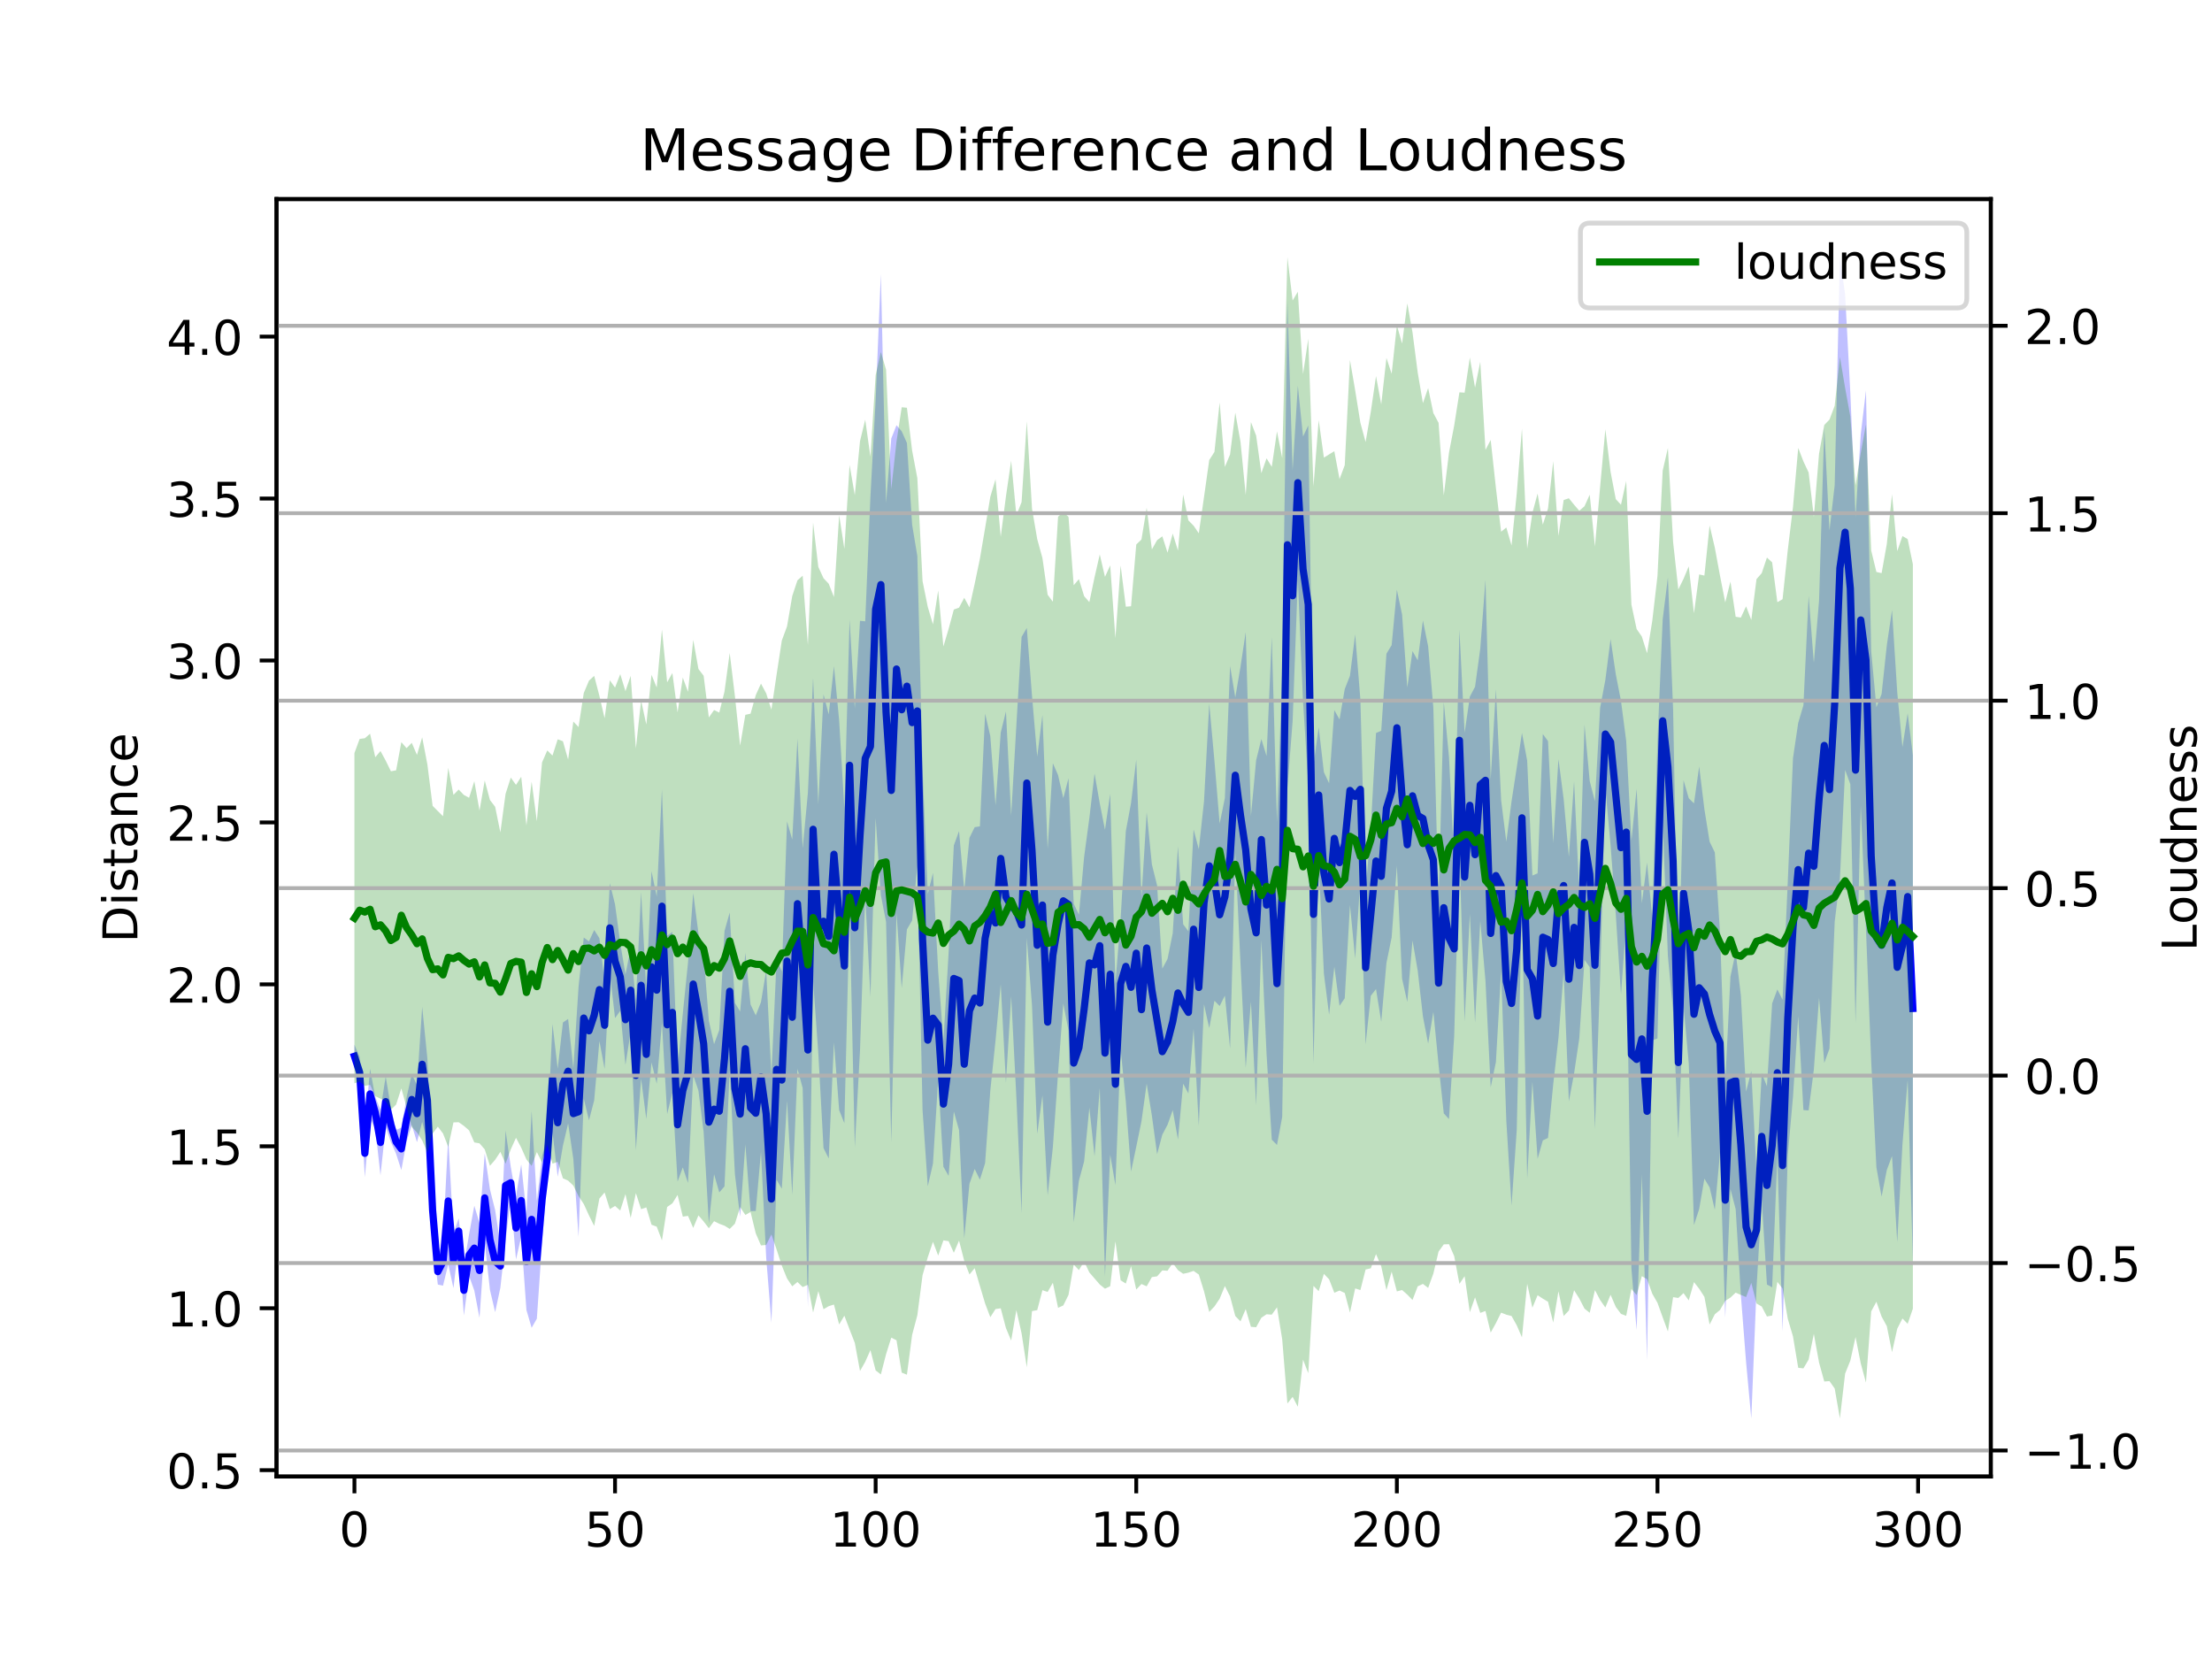 <?xml version="1.0" encoding="utf-8" standalone="no"?>
<!DOCTYPE svg PUBLIC "-//W3C//DTD SVG 1.1//EN"
  "http://www.w3.org/Graphics/SVG/1.1/DTD/svg11.dtd">
<!-- Created with matplotlib (https://matplotlib.org/) -->
<svg height="345.6pt" version="1.1" viewBox="0 0 460.8 345.6" width="460.8pt" xmlns="http://www.w3.org/2000/svg" xmlns:xlink="http://www.w3.org/1999/xlink">
 <defs>
  <style type="text/css">
*{stroke-linecap:butt;stroke-linejoin:round;}
  </style>
 </defs>
 <g id="figure_1">
  <g id="patch_1">
   <path d="M 0 345.6 
L 460.8 345.6 
L 460.8 0 
L 0 0 
z
" style="fill:#ffffff;"/>
  </g>
  <g id="axes_1">
   <g id="patch_2">
    <path d="M 57.6 307.584 
L 414.72 307.584 
L 414.72 41.472 
L 57.6 41.472 
z
" style="fill:#ffffff;"/>
   </g>
   <g id="PolyCollection_1">
    <path clip-path="url(#p44d0ebdb5b)" d="M 73.833 217.63 
L 73.833 222.452 
L 74.919 226.561 
L 76.004 245.239 
L 77.09 233.157 
L 78.176 235.08 
L 79.262 244.822 
L 80.348 234.738 
L 81.433 237.909 
L 82.519 240.377 
L 83.605 243.751 
L 84.691 237.849 
L 85.777 234.336 
L 86.862 237.933 
L 87.948 233.69 
L 89.034 237.928 
L 90.12 258.245 
L 91.206 267.603 
L 92.291 267.82 
L 93.377 263.377 
L 94.463 268.339 
L 95.549 259.124 
L 96.635 274.03 
L 97.72 265.803 
L 98.806 268.845 
L 99.892 274.538 
L 100.978 258.791 
L 102.064 268.711 
L 103.149 273.339 
L 104.235 268.254 
L 105.321 258.423 
L 106.407 249.66 
L 107.493 262.373 
L 108.578 257.634 
L 109.664 272.89 
L 110.75 276.602 
L 111.836 274.708 
L 112.922 258.932 
L 114.007 245.725 
L 115.093 235.852 
L 116.179 245.122 
L 117.265 238.655 
L 118.351 234.037 
L 119.436 241.413 
L 120.522 257.649 
L 121.608 228.855 
L 122.694 233.379 
L 123.78 229.218 
L 124.865 216.88 
L 125.951 222.681 
L 127.037 202.619 
L 128.123 212.086 
L 129.209 210.582 
L 130.294 221.845 
L 131.38 214.984 
L 132.466 239.593 
L 133.552 224.705 
L 134.638 233.11 
L 135.723 221.326 
L 136.809 225.766 
L 137.895 213.098 
L 138.981 232.055 
L 140.067 227.674 
L 141.152 246.145 
L 142.238 243.191 
L 143.324 246.427 
L 144.41 223.947 
L 145.496 227.206 
L 146.581 235.806 
L 147.667 254.898 
L 148.753 244.608 
L 149.839 248.403 
L 150.925 247.144 
L 152.01 222.923 
L 153.096 244.622 
L 154.182 253.459 
L 155.268 238.438 
L 156.354 252.301 
L 157.439 252.277 
L 158.525 239.95 
L 159.611 261.968 
L 160.697 275.557 
L 161.783 245.802 
L 162.868 247.639 
L 163.954 229.3 
L 165.04 248.92 
L 166.126 222.659 
L 167.212 226.677 
L 168.297 272.278 
L 169.383 204.308 
L 170.469 219.39 
L 171.555 239.171 
L 172.641 241.323 
L 173.726 217.152 
L 174.812 231.255 
L 175.898 233.996 
L 176.984 189.76 
L 178.07 238.966 
L 179.155 218.849 
L 180.241 186.525 
L 181.327 207.641 
L 182.413 170.426 
L 183.499 186.499 
L 184.584 192.043 
L 185.67 237.985 
L 186.756 190.157 
L 187.842 205.857 
L 188.928 193.607 
L 190.013 191.754 
L 191.099 180.366 
L 192.185 231.228 
L 193.271 247.126 
L 194.357 242.387 
L 195.442 224.822 
L 196.528 243.06 
L 197.614 244.952 
L 198.7 231.551 
L 199.786 235.422 
L 200.871 257.958 
L 201.957 246.605 
L 203.043 243.513 
L 204.129 245.751 
L 205.215 242.304 
L 206.3 227.179 
L 207.386 216.771 
L 208.472 205.065 
L 209.558 225.554 
L 210.644 207.525 
L 211.729 228.612 
L 212.815 252.716 
L 213.901 195.427 
L 214.987 209.518 
L 216.073 236.214 
L 217.158 228.167 
L 218.244 249.035 
L 219.33 238.988 
L 220.416 223.542 
L 221.502 209.053 
L 222.587 214.691 
L 223.673 254.637 
L 224.759 245.956 
L 225.845 241.936 
L 226.931 230.752 
L 228.016 240.862 
L 229.102 226.656 
L 230.188 265.909 
L 231.274 240.542 
L 232.36 246.888 
L 233.445 218.455 
L 234.531 229.521 
L 235.617 244.063 
L 236.703 238.888 
L 237.789 233.593 
L 238.875 225.764 
L 239.96 232.422 
L 241.046 240.437 
L 242.132 236.369 
L 243.218 234.316 
L 244.304 231.261 
L 245.389 237.393 
L 246.475 225.751 
L 247.561 227.785 
L 248.647 214.34 
L 249.733 234.506 
L 250.818 209.235 
L 251.904 214.174 
L 252.99 208.47 
L 254.076 209.573 
L 255.162 207.403 
L 256.247 218.427 
L 257.333 177.691 
L 258.419 200.773 
L 259.505 222.445 
L 260.591 208.665 
L 261.676 230.286 
L 262.762 195.829 
L 263.848 219.572 
L 264.934 237.41 
L 266.02 238.521 
L 267.105 232.68 
L 268.191 164.245 
L 269.277 150.215 
L 270.363 120.735 
L 271.449 146.159 
L 272.534 163.222 
L 273.62 221.535 
L 274.706 179.732 
L 275.792 202.813 
L 276.878 211.392 
L 277.963 201.379 
L 279.049 209.536 
L 280.135 207.964 
L 281.221 188.545 
L 282.307 199.675 
L 283.392 183.139 
L 284.478 217.563 
L 285.564 207.438 
L 286.65 206.037 
L 287.736 212.859 
L 288.821 200.609 
L 289.907 195.276 
L 290.993 180.362 
L 292.079 203.888 
L 293.165 208.729 
L 294.25 195.93 
L 295.336 202.215 
L 296.422 211.754 
L 297.508 217.404 
L 298.594 210.788 
L 299.679 221.769 
L 300.765 231.94 
L 301.851 233.128 
L 302.937 215.755 
L 304.023 177.281 
L 305.108 212.765 
L 306.194 190.399 
L 307.28 213.03 
L 308.366 191.862 
L 309.452 204.342 
L 310.537 226.516 
L 311.623 221.251 
L 312.709 202.391 
L 313.795 233.525 
L 314.881 251.152 
L 315.966 235.402 
L 317.052 188.078 
L 318.138 245.544 
L 319.224 225.359 
L 320.31 241.402 
L 321.395 237.566 
L 322.481 237.053 
L 323.567 225.837 
L 324.653 216.271 
L 325.739 202.517 
L 326.824 229.456 
L 327.91 223.627 
L 328.996 216.296 
L 330.082 199.98 
L 331.168 201.457 
L 332.253 235.219 
L 333.339 203.578 
L 334.425 164.196 
L 335.511 176.046 
L 336.597 190.52 
L 337.682 207.153 
L 338.768 192.331 
L 339.854 264.27 
L 340.94 277.072 
L 342.026 244.659 
L 343.111 283.336 
L 344.197 216.714 
L 345.283 216.326 
L 346.369 171.269 
L 347.455 199.173 
L 348.54 210.81 
L 349.626 237.232 
L 350.712 209.622 
L 351.798 221.5 
L 352.884 255.21 
L 353.969 251.868 
L 355.055 245.546 
L 356.141 247.348 
L 357.227 252.026 
L 358.313 240.134 
L 359.398 274.477 
L 360.484 247.715 
L 361.57 251.879 
L 362.656 269.82 
L 363.742 283.766 
L 364.827 295.488 
L 365.913 268.408 
L 366.999 249.922 
L 368.085 267.583 
L 369.171 268.174 
L 370.256 240.807 
L 371.342 277.354 
L 372.428 240.667 
L 373.514 228.482 
L 374.6 211.716 
L 375.685 231.246 
L 376.771 231.325 
L 377.857 222.835 
L 378.943 207.861 
L 380.029 221.436 
L 381.114 218.45 
L 382.2 192.023 
L 383.286 183.11 
L 384.372 160.397 
L 385.458 163.365 
L 386.543 213.149 
L 387.629 167.839 
L 388.715 193.637 
L 389.801 221.021 
L 390.887 243.187 
L 391.972 249.261 
L 393.058 243.723 
L 394.144 240.817 
L 395.23 258.774 
L 396.316 238.39 
L 397.401 224.954 
L 398.487 262.819 
L 398.487 157.343 
L 398.487 157.343 
L 397.401 148.595 
L 396.316 155.631 
L 395.23 144.236 
L 394.144 127.069 
L 393.058 134.413 
L 391.972 144.562 
L 390.887 147.348 
L 389.801 135.661 
L 388.715 81.361 
L 387.629 90.466 
L 386.543 107.711 
L 385.458 81.831 
L 384.372 61.343 
L 383.286 53.568 
L 382.2 101.066 
L 381.114 110.525 
L 380.029 89.146 
L 378.943 125.17 
L 377.857 138.097 
L 376.771 124.128 
L 375.685 146.925 
L 374.6 150.591 
L 373.514 157.916 
L 372.428 183.628 
L 371.342 208.252 
L 370.256 206.125 
L 369.171 209.02 
L 368.085 226.299 
L 366.999 223.563 
L 365.913 244.081 
L 364.827 223.125 
L 363.742 227.412 
L 362.656 207.351 
L 361.57 198.356 
L 360.484 203.422 
L 359.398 225.546 
L 358.313 194.341 
L 357.227 177.565 
L 356.141 175.332 
L 355.055 168.559 
L 353.969 159.671 
L 352.884 167.368 
L 351.798 166.281 
L 350.712 162.53 
L 349.626 205.459 
L 348.54 147.846 
L 347.455 120.295 
L 346.369 129.046 
L 345.283 154.407 
L 344.197 191.219 
L 343.111 179.674 
L 342.026 188.187 
L 340.94 164.307 
L 339.854 175.109 
L 338.768 154.36 
L 337.682 146.023 
L 336.597 140.458 
L 335.511 133.137 
L 334.425 141.63 
L 333.339 147.408 
L 332.253 166.941 
L 331.168 162.723 
L 330.082 150.962 
L 328.996 185.963 
L 327.91 162.746 
L 326.824 178.516 
L 325.739 166.445 
L 324.653 158.142 
L 323.567 175.602 
L 322.481 154.388 
L 321.395 152.911 
L 320.31 181.926 
L 319.224 182.392 
L 318.138 158.424 
L 317.052 152.67 
L 315.966 159.884 
L 314.881 166.929 
L 313.795 175.341 
L 312.709 166.652 
L 311.623 143.559 
L 310.537 162.389 
L 309.452 120.769 
L 308.366 135.129 
L 307.28 143.068 
L 306.194 145.123 
L 305.108 152.655 
L 304.023 131.164 
L 302.937 179.588 
L 301.851 157.675 
L 300.765 146.245 
L 299.679 187.826 
L 298.594 147.458 
L 297.508 134.628 
L 296.422 129.252 
L 295.336 137.56 
L 294.25 135.638 
L 293.165 143.225 
L 292.079 128.015 
L 290.993 122.861 
L 289.907 134.393 
L 288.821 136.177 
L 287.736 152.235 
L 286.65 152.697 
L 285.564 172.452 
L 284.478 185.638 
L 283.392 145.719 
L 282.307 132.15 
L 281.221 140.778 
L 280.135 143.54 
L 279.049 149.87 
L 277.963 147.934 
L 276.878 163.161 
L 275.792 160.863 
L 274.706 151.491 
L 273.62 159.432 
L 272.534 88.634 
L 271.449 90.943 
L 270.363 80.363 
L 269.277 97.978 
L 268.191 62.726 
L 267.105 139.788 
L 266.02 171.286 
L 264.934 132.74 
L 263.848 157.505 
L 262.762 153.957 
L 261.676 158.377 
L 260.591 169.989 
L 259.505 131.673 
L 258.419 138.892 
L 257.333 145.297 
L 256.247 138.738 
L 255.162 166.259 
L 254.076 171.56 
L 252.99 158.491 
L 251.904 146.576 
L 250.818 166.935 
L 249.733 176.907 
L 248.647 172.798 
L 247.561 193.997 
L 246.475 192.546 
L 245.389 176.307 
L 244.304 194.395 
L 243.218 199.765 
L 242.132 201.79 
L 241.046 184.461 
L 239.96 180.073 
L 238.875 169.209 
L 237.789 187.07 
L 236.703 158.242 
L 235.617 167.286 
L 234.531 173.119 
L 233.445 191.366 
L 232.36 204.842 
L 231.274 165.359 
L 230.188 172.848 
L 229.102 167.363 
L 228.016 161.153 
L 226.931 170.431 
L 225.845 178.486 
L 224.759 190.539 
L 223.673 188.268 
L 222.587 162.124 
L 221.502 166.263 
L 220.416 161.462 
L 219.33 158.997 
L 218.244 176.818 
L 217.158 148.913 
L 216.073 157.618 
L 214.987 144.981 
L 213.901 130.808 
L 212.815 132.682 
L 211.729 151.052 
L 210.644 169.913 
L 209.558 148.207 
L 208.472 152.601 
L 207.386 167.773 
L 206.3 153.356 
L 205.215 148.651 
L 204.129 172.142 
L 203.043 172.314 
L 201.957 174.519 
L 200.871 185.435 
L 199.786 173.131 
L 198.7 176.112 
L 197.614 198.436 
L 196.528 216.945 
L 195.442 202.284 
L 194.357 181.825 
L 193.271 186.233 
L 192.185 160.064 
L 191.099 115.843 
L 190.013 109.317 
L 188.928 92.278 
L 187.842 89.854 
L 186.756 88.585 
L 185.67 91.335 
L 184.584 104.792 
L 183.499 57.078 
L 182.413 83.431 
L 181.327 103.397 
L 180.241 129.428 
L 179.155 129.33 
L 178.07 147.555 
L 176.984 129.094 
L 175.898 168.467 
L 174.812 150.076 
L 173.726 138.77 
L 172.641 148.821 
L 171.555 144.653 
L 170.469 167.521 
L 169.383 141.208 
L 168.297 165.192 
L 167.212 176.719 
L 166.126 153.858 
L 165.04 174.896 
L 163.954 171.121 
L 162.868 202.346 
L 161.783 199.74 
L 160.697 224.001 
L 159.611 202.129 
L 158.525 208.764 
L 157.439 211.526 
L 156.354 209.253 
L 155.268 198.507 
L 154.182 210.705 
L 153.096 208.902 
L 152.01 190.085 
L 150.925 193.968 
L 149.839 214.572 
L 148.753 217.506 
L 147.667 212.628 
L 146.581 198.995 
L 145.496 194.369 
L 144.41 186.054 
L 143.324 200.535 
L 142.238 211.176 
L 141.152 222.478 
L 140.067 194.139 
L 138.981 194.913 
L 137.895 164.466 
L 136.809 186.765 
L 135.723 181.493 
L 134.638 206.182 
L 133.552 185.815 
L 132.466 208.444 
L 131.38 197.57 
L 130.294 202.986 
L 129.209 196.451 
L 128.123 188.398 
L 127.037 183.983 
L 125.951 204.488 
L 124.865 195.432 
L 123.78 193.74 
L 122.694 196.098 
L 121.608 195.304 
L 120.522 205.535 
L 119.436 222.553 
L 118.351 212.265 
L 117.265 213.006 
L 116.179 222.646 
L 115.093 213.293 
L 114.007 236.665 
L 112.922 240.9 
L 111.836 250.178 
L 110.75 231.444 
L 109.664 252.758 
L 108.578 242.56 
L 107.493 249.257 
L 106.407 243.127 
L 105.321 235.516 
L 104.235 259.215 
L 103.149 252.097 
L 102.064 247.76 
L 100.978 240.301 
L 99.892 254.782 
L 98.806 251.174 
L 97.72 257.123 
L 96.635 263.559 
L 95.549 253.794 
L 94.463 256.97 
L 93.377 236.996 
L 92.291 257.745 
L 91.206 262.202 
L 90.12 245.956 
L 89.034 220.532 
L 87.948 209.733 
L 86.862 226.038 
L 85.777 223.758 
L 84.691 228.651 
L 83.605 234.923 
L 82.519 235.36 
L 81.433 230.794 
L 80.348 224.24 
L 79.262 231.169 
L 78.176 228.524 
L 77.09 222.633 
L 76.004 235.267 
L 74.919 220.196 
L 73.833 217.63 
z
" style="fill:#0000ff;fill-opacity:0.25;"/>
   </g>
   <g id="matplotlib.axis_1">
    <g id="xtick_1">
     <g id="line2d_1">
      <defs>
       <path d="M 0 0 
L 0 3.5 
" id="mccd8aac10a" style="stroke:#000000;stroke-width:0.8;"/>
      </defs>
      <g>
       <use style="stroke:#000000;stroke-width:0.8;" x="73.833" xlink:href="#mccd8aac10a" y="307.584"/>
      </g>
     </g>
     <g id="text_1">
      <!-- 0 -->
      <defs>
       <path d="M 31.781 66.406 
Q 24.172 66.406 20.328 58.906 
Q 16.5 51.422 16.5 36.375 
Q 16.5 21.391 20.328 13.891 
Q 24.172 6.391 31.781 6.391 
Q 39.453 6.391 43.281 13.891 
Q 47.125 21.391 47.125 36.375 
Q 47.125 51.422 43.281 58.906 
Q 39.453 66.406 31.781 66.406 
z
M 31.781 74.219 
Q 44.047 74.219 50.516 64.516 
Q 56.984 54.828 56.984 36.375 
Q 56.984 17.969 50.516 8.266 
Q 44.047 -1.422 31.781 -1.422 
Q 19.531 -1.422 13.062 8.266 
Q 6.594 17.969 6.594 36.375 
Q 6.594 54.828 13.062 64.516 
Q 19.531 74.219 31.781 74.219 
z
" id="DejaVuSans-48"/>
      </defs>
      <g transform="translate(70.651 322.182)scale(0.1 -0.1)">
       <use xlink:href="#DejaVuSans-48"/>
      </g>
     </g>
    </g>
    <g id="xtick_2">
     <g id="line2d_2">
      <g>
       <use style="stroke:#000000;stroke-width:0.8;" x="128.123" xlink:href="#mccd8aac10a" y="307.584"/>
      </g>
     </g>
     <g id="text_2">
      <!-- 50 -->
      <defs>
       <path d="M 10.797 72.906 
L 49.516 72.906 
L 49.516 64.594 
L 19.828 64.594 
L 19.828 46.734 
Q 21.969 47.469 24.109 47.828 
Q 26.266 48.188 28.422 48.188 
Q 40.625 48.188 47.75 41.5 
Q 54.891 34.812 54.891 23.391 
Q 54.891 11.625 47.562 5.094 
Q 40.234 -1.422 26.906 -1.422 
Q 22.312 -1.422 17.547 -0.641 
Q 12.797 0.141 7.719 1.703 
L 7.719 11.625 
Q 12.109 9.234 16.797 8.062 
Q 21.484 6.891 26.703 6.891 
Q 35.156 6.891 40.078 11.328 
Q 45.016 15.766 45.016 23.391 
Q 45.016 31 40.078 35.438 
Q 35.156 39.891 26.703 39.891 
Q 22.75 39.891 18.812 39.016 
Q 14.891 38.141 10.797 36.281 
z
" id="DejaVuSans-53"/>
      </defs>
      <g transform="translate(121.76 322.182)scale(0.1 -0.1)">
       <use xlink:href="#DejaVuSans-53"/>
       <use x="63.623" xlink:href="#DejaVuSans-48"/>
      </g>
     </g>
    </g>
    <g id="xtick_3">
     <g id="line2d_3">
      <g>
       <use style="stroke:#000000;stroke-width:0.8;" x="182.413" xlink:href="#mccd8aac10a" y="307.584"/>
      </g>
     </g>
     <g id="text_3">
      <!-- 100 -->
      <defs>
       <path d="M 12.406 8.297 
L 28.516 8.297 
L 28.516 63.922 
L 10.984 60.406 
L 10.984 69.391 
L 28.422 72.906 
L 38.281 72.906 
L 38.281 8.297 
L 54.391 8.297 
L 54.391 0 
L 12.406 0 
z
" id="DejaVuSans-49"/>
      </defs>
      <g transform="translate(172.869 322.182)scale(0.1 -0.1)">
       <use xlink:href="#DejaVuSans-49"/>
       <use x="63.623" xlink:href="#DejaVuSans-48"/>
       <use x="127.246" xlink:href="#DejaVuSans-48"/>
      </g>
     </g>
    </g>
    <g id="xtick_4">
     <g id="line2d_4">
      <g>
       <use style="stroke:#000000;stroke-width:0.8;" x="236.703" xlink:href="#mccd8aac10a" y="307.584"/>
      </g>
     </g>
     <g id="text_4">
      <!-- 150 -->
      <g transform="translate(227.159 322.182)scale(0.1 -0.1)">
       <use xlink:href="#DejaVuSans-49"/>
       <use x="63.623" xlink:href="#DejaVuSans-53"/>
       <use x="127.246" xlink:href="#DejaVuSans-48"/>
      </g>
     </g>
    </g>
    <g id="xtick_5">
     <g id="line2d_5">
      <g>
       <use style="stroke:#000000;stroke-width:0.8;" x="290.993" xlink:href="#mccd8aac10a" y="307.584"/>
      </g>
     </g>
     <g id="text_5">
      <!-- 200 -->
      <defs>
       <path d="M 19.188 8.297 
L 53.609 8.297 
L 53.609 0 
L 7.328 0 
L 7.328 8.297 
Q 12.938 14.109 22.625 23.891 
Q 32.328 33.688 34.812 36.531 
Q 39.547 41.844 41.422 45.531 
Q 43.312 49.219 43.312 52.781 
Q 43.312 58.594 39.234 62.25 
Q 35.156 65.922 28.609 65.922 
Q 23.969 65.922 18.812 64.312 
Q 13.672 62.703 7.812 59.422 
L 7.812 69.391 
Q 13.766 71.781 18.938 73 
Q 24.125 74.219 28.422 74.219 
Q 39.75 74.219 46.484 68.547 
Q 53.219 62.891 53.219 53.422 
Q 53.219 48.922 51.531 44.891 
Q 49.859 40.875 45.406 35.406 
Q 44.188 33.984 37.641 27.219 
Q 31.109 20.453 19.188 8.297 
z
" id="DejaVuSans-50"/>
      </defs>
      <g transform="translate(281.449 322.182)scale(0.1 -0.1)">
       <use xlink:href="#DejaVuSans-50"/>
       <use x="63.623" xlink:href="#DejaVuSans-48"/>
       <use x="127.246" xlink:href="#DejaVuSans-48"/>
      </g>
     </g>
    </g>
    <g id="xtick_6">
     <g id="line2d_6">
      <g>
       <use style="stroke:#000000;stroke-width:0.8;" x="345.283" xlink:href="#mccd8aac10a" y="307.584"/>
      </g>
     </g>
     <g id="text_6">
      <!-- 250 -->
      <g transform="translate(335.739 322.182)scale(0.1 -0.1)">
       <use xlink:href="#DejaVuSans-50"/>
       <use x="63.623" xlink:href="#DejaVuSans-53"/>
       <use x="127.246" xlink:href="#DejaVuSans-48"/>
      </g>
     </g>
    </g>
    <g id="xtick_7">
     <g id="line2d_7">
      <g>
       <use style="stroke:#000000;stroke-width:0.8;" x="399.573" xlink:href="#mccd8aac10a" y="307.584"/>
      </g>
     </g>
     <g id="text_7">
      <!-- 300 -->
      <defs>
       <path d="M 40.578 39.312 
Q 47.656 37.797 51.625 33 
Q 55.609 28.219 55.609 21.188 
Q 55.609 10.406 48.188 4.484 
Q 40.766 -1.422 27.094 -1.422 
Q 22.516 -1.422 17.656 -0.516 
Q 12.797 0.391 7.625 2.203 
L 7.625 11.719 
Q 11.719 9.328 16.594 8.109 
Q 21.484 6.891 26.812 6.891 
Q 36.078 6.891 40.938 10.547 
Q 45.797 14.203 45.797 21.188 
Q 45.797 27.641 41.281 31.266 
Q 36.766 34.906 28.719 34.906 
L 20.219 34.906 
L 20.219 43.016 
L 29.109 43.016 
Q 36.375 43.016 40.234 45.922 
Q 44.094 48.828 44.094 54.297 
Q 44.094 59.906 40.109 62.906 
Q 36.141 65.922 28.719 65.922 
Q 24.656 65.922 20.016 65.031 
Q 15.375 64.156 9.812 62.312 
L 9.812 71.094 
Q 15.438 72.656 20.344 73.438 
Q 25.25 74.219 29.594 74.219 
Q 40.828 74.219 47.359 69.109 
Q 53.906 64.016 53.906 55.328 
Q 53.906 49.266 50.438 45.094 
Q 46.969 40.922 40.578 39.312 
z
" id="DejaVuSans-51"/>
      </defs>
      <g transform="translate(390.029 322.182)scale(0.1 -0.1)">
       <use xlink:href="#DejaVuSans-51"/>
       <use x="63.623" xlink:href="#DejaVuSans-48"/>
       <use x="127.246" xlink:href="#DejaVuSans-48"/>
      </g>
     </g>
    </g>
   </g>
   <g id="matplotlib.axis_2">
    <g id="ytick_1">
     <g id="line2d_8">
      <defs>
       <path d="M 0 0 
L -3.5 0 
" id="mbca0f81af3" style="stroke:#000000;stroke-width:0.8;"/>
      </defs>
      <g>
       <use style="stroke:#000000;stroke-width:0.8;" x="57.6" xlink:href="#mbca0f81af3" y="306.259"/>
      </g>
     </g>
     <g id="text_8">
      <!-- 0.5 -->
      <defs>
       <path d="M 10.688 12.406 
L 21 12.406 
L 21 0 
L 10.688 0 
z
" id="DejaVuSans-46"/>
      </defs>
      <g transform="translate(34.697 310.058)scale(0.1 -0.1)">
       <use xlink:href="#DejaVuSans-48"/>
       <use x="63.623" xlink:href="#DejaVuSans-46"/>
       <use x="95.41" xlink:href="#DejaVuSans-53"/>
      </g>
     </g>
    </g>
    <g id="ytick_2">
     <g id="line2d_9">
      <g>
       <use style="stroke:#000000;stroke-width:0.8;" x="57.6" xlink:href="#mbca0f81af3" y="272.525"/>
      </g>
     </g>
     <g id="text_9">
      <!-- 1.0 -->
      <g transform="translate(34.697 276.324)scale(0.1 -0.1)">
       <use xlink:href="#DejaVuSans-49"/>
       <use x="63.623" xlink:href="#DejaVuSans-46"/>
       <use x="95.41" xlink:href="#DejaVuSans-48"/>
      </g>
     </g>
    </g>
    <g id="ytick_3">
     <g id="line2d_10">
      <g>
       <use style="stroke:#000000;stroke-width:0.8;" x="57.6" xlink:href="#mbca0f81af3" y="238.792"/>
      </g>
     </g>
     <g id="text_10">
      <!-- 1.5 -->
      <g transform="translate(34.697 242.591)scale(0.1 -0.1)">
       <use xlink:href="#DejaVuSans-49"/>
       <use x="63.623" xlink:href="#DejaVuSans-46"/>
       <use x="95.41" xlink:href="#DejaVuSans-53"/>
      </g>
     </g>
    </g>
    <g id="ytick_4">
     <g id="line2d_11">
      <g>
       <use style="stroke:#000000;stroke-width:0.8;" x="57.6" xlink:href="#mbca0f81af3" y="205.058"/>
      </g>
     </g>
     <g id="text_11">
      <!-- 2.0 -->
      <g transform="translate(34.697 208.857)scale(0.1 -0.1)">
       <use xlink:href="#DejaVuSans-50"/>
       <use x="63.623" xlink:href="#DejaVuSans-46"/>
       <use x="95.41" xlink:href="#DejaVuSans-48"/>
      </g>
     </g>
    </g>
    <g id="ytick_5">
     <g id="line2d_12">
      <g>
       <use style="stroke:#000000;stroke-width:0.8;" x="57.6" xlink:href="#mbca0f81af3" y="171.325"/>
      </g>
     </g>
     <g id="text_12">
      <!-- 2.5 -->
      <g transform="translate(34.697 175.124)scale(0.1 -0.1)">
       <use xlink:href="#DejaVuSans-50"/>
       <use x="63.623" xlink:href="#DejaVuSans-46"/>
       <use x="95.41" xlink:href="#DejaVuSans-53"/>
      </g>
     </g>
    </g>
    <g id="ytick_6">
     <g id="line2d_13">
      <g>
       <use style="stroke:#000000;stroke-width:0.8;" x="57.6" xlink:href="#mbca0f81af3" y="137.591"/>
      </g>
     </g>
     <g id="text_13">
      <!-- 3.0 -->
      <g transform="translate(34.697 141.39)scale(0.1 -0.1)">
       <use xlink:href="#DejaVuSans-51"/>
       <use x="63.623" xlink:href="#DejaVuSans-46"/>
       <use x="95.41" xlink:href="#DejaVuSans-48"/>
      </g>
     </g>
    </g>
    <g id="ytick_7">
     <g id="line2d_14">
      <g>
       <use style="stroke:#000000;stroke-width:0.8;" x="57.6" xlink:href="#mbca0f81af3" y="103.858"/>
      </g>
     </g>
     <g id="text_14">
      <!-- 3.5 -->
      <g transform="translate(34.697 107.657)scale(0.1 -0.1)">
       <use xlink:href="#DejaVuSans-51"/>
       <use x="63.623" xlink:href="#DejaVuSans-46"/>
       <use x="95.41" xlink:href="#DejaVuSans-53"/>
      </g>
     </g>
    </g>
    <g id="ytick_8">
     <g id="line2d_15">
      <g>
       <use style="stroke:#000000;stroke-width:0.8;" x="57.6" xlink:href="#mbca0f81af3" y="70.124"/>
      </g>
     </g>
     <g id="text_15">
      <!-- 4.0 -->
      <defs>
       <path d="M 37.797 64.312 
L 12.891 25.391 
L 37.797 25.391 
z
M 35.203 72.906 
L 47.609 72.906 
L 47.609 25.391 
L 58.016 25.391 
L 58.016 17.188 
L 47.609 17.188 
L 47.609 0 
L 37.797 0 
L 37.797 17.188 
L 4.891 17.188 
L 4.891 26.703 
z
" id="DejaVuSans-52"/>
      </defs>
      <g transform="translate(34.697 73.923)scale(0.1 -0.1)">
       <use xlink:href="#DejaVuSans-52"/>
       <use x="63.623" xlink:href="#DejaVuSans-46"/>
       <use x="95.41" xlink:href="#DejaVuSans-48"/>
      </g>
     </g>
    </g>
    <g id="text_16">
     <!-- Distance -->
     <defs>
      <path d="M 19.672 64.797 
L 19.672 8.109 
L 31.594 8.109 
Q 46.688 8.109 53.688 14.938 
Q 60.688 21.781 60.688 36.531 
Q 60.688 51.172 53.688 57.984 
Q 46.688 64.797 31.594 64.797 
z
M 9.812 72.906 
L 30.078 72.906 
Q 51.266 72.906 61.172 64.094 
Q 71.094 55.281 71.094 36.531 
Q 71.094 17.672 61.125 8.828 
Q 51.172 0 30.078 0 
L 9.812 0 
z
" id="DejaVuSans-68"/>
      <path d="M 9.422 54.688 
L 18.406 54.688 
L 18.406 0 
L 9.422 0 
z
M 9.422 75.984 
L 18.406 75.984 
L 18.406 64.594 
L 9.422 64.594 
z
" id="DejaVuSans-105"/>
      <path d="M 44.281 53.078 
L 44.281 44.578 
Q 40.484 46.531 36.375 47.5 
Q 32.281 48.484 27.875 48.484 
Q 21.188 48.484 17.844 46.438 
Q 14.5 44.391 14.5 40.281 
Q 14.5 37.156 16.891 35.375 
Q 19.281 33.594 26.516 31.984 
L 29.594 31.297 
Q 39.156 29.25 43.188 25.516 
Q 47.219 21.781 47.219 15.094 
Q 47.219 7.469 41.188 3.016 
Q 35.156 -1.422 24.609 -1.422 
Q 20.219 -1.422 15.453 -0.562 
Q 10.688 0.297 5.422 2 
L 5.422 11.281 
Q 10.406 8.688 15.234 7.391 
Q 20.062 6.109 24.812 6.109 
Q 31.156 6.109 34.562 8.281 
Q 37.984 10.453 37.984 14.406 
Q 37.984 18.062 35.516 20.016 
Q 33.062 21.969 24.703 23.781 
L 21.578 24.516 
Q 13.234 26.266 9.516 29.906 
Q 5.812 33.547 5.812 39.891 
Q 5.812 47.609 11.281 51.797 
Q 16.75 56 26.812 56 
Q 31.781 56 36.172 55.266 
Q 40.578 54.547 44.281 53.078 
z
" id="DejaVuSans-115"/>
      <path d="M 18.312 70.219 
L 18.312 54.688 
L 36.812 54.688 
L 36.812 47.703 
L 18.312 47.703 
L 18.312 18.016 
Q 18.312 11.328 20.141 9.422 
Q 21.969 7.516 27.594 7.516 
L 36.812 7.516 
L 36.812 0 
L 27.594 0 
Q 17.188 0 13.234 3.875 
Q 9.281 7.766 9.281 18.016 
L 9.281 47.703 
L 2.688 47.703 
L 2.688 54.688 
L 9.281 54.688 
L 9.281 70.219 
z
" id="DejaVuSans-116"/>
      <path d="M 34.281 27.484 
Q 23.391 27.484 19.188 25 
Q 14.984 22.516 14.984 16.5 
Q 14.984 11.719 18.141 8.906 
Q 21.297 6.109 26.703 6.109 
Q 34.188 6.109 38.703 11.406 
Q 43.219 16.703 43.219 25.484 
L 43.219 27.484 
z
M 52.203 31.203 
L 52.203 0 
L 43.219 0 
L 43.219 8.297 
Q 40.141 3.328 35.547 0.953 
Q 30.953 -1.422 24.312 -1.422 
Q 15.922 -1.422 10.953 3.297 
Q 6 8.016 6 15.922 
Q 6 25.141 12.172 29.828 
Q 18.359 34.516 30.609 34.516 
L 43.219 34.516 
L 43.219 35.406 
Q 43.219 41.609 39.141 45 
Q 35.062 48.391 27.688 48.391 
Q 23 48.391 18.547 47.266 
Q 14.109 46.141 10.016 43.891 
L 10.016 52.203 
Q 14.938 54.109 19.578 55.047 
Q 24.219 56 28.609 56 
Q 40.484 56 46.344 49.844 
Q 52.203 43.703 52.203 31.203 
z
" id="DejaVuSans-97"/>
      <path d="M 54.891 33.016 
L 54.891 0 
L 45.906 0 
L 45.906 32.719 
Q 45.906 40.484 42.875 44.328 
Q 39.844 48.188 33.797 48.188 
Q 26.516 48.188 22.312 43.547 
Q 18.109 38.922 18.109 30.906 
L 18.109 0 
L 9.078 0 
L 9.078 54.688 
L 18.109 54.688 
L 18.109 46.188 
Q 21.344 51.125 25.703 53.562 
Q 30.078 56 35.797 56 
Q 45.219 56 50.047 50.172 
Q 54.891 44.344 54.891 33.016 
z
" id="DejaVuSans-110"/>
      <path d="M 48.781 52.594 
L 48.781 44.188 
Q 44.969 46.297 41.141 47.344 
Q 37.312 48.391 33.406 48.391 
Q 24.656 48.391 19.812 42.844 
Q 14.984 37.312 14.984 27.297 
Q 14.984 17.281 19.812 11.734 
Q 24.656 6.203 33.406 6.203 
Q 37.312 6.203 41.141 7.25 
Q 44.969 8.297 48.781 10.406 
L 48.781 2.094 
Q 45.016 0.344 40.984 -0.531 
Q 36.969 -1.422 32.422 -1.422 
Q 20.062 -1.422 12.781 6.344 
Q 5.516 14.109 5.516 27.297 
Q 5.516 40.672 12.859 48.328 
Q 20.219 56 33.016 56 
Q 37.156 56 41.109 55.141 
Q 45.062 54.297 48.781 52.594 
z
" id="DejaVuSans-99"/>
      <path d="M 56.203 29.594 
L 56.203 25.203 
L 14.891 25.203 
Q 15.484 15.922 20.484 11.062 
Q 25.484 6.203 34.422 6.203 
Q 39.594 6.203 44.453 7.469 
Q 49.312 8.734 54.109 11.281 
L 54.109 2.781 
Q 49.266 0.734 44.188 -0.344 
Q 39.109 -1.422 33.891 -1.422 
Q 20.797 -1.422 13.156 6.188 
Q 5.516 13.812 5.516 26.812 
Q 5.516 40.234 12.766 48.109 
Q 20.016 56 32.328 56 
Q 43.359 56 49.781 48.891 
Q 56.203 41.797 56.203 29.594 
z
M 47.219 32.234 
Q 47.125 39.594 43.094 43.984 
Q 39.062 48.391 32.422 48.391 
Q 24.906 48.391 20.391 44.141 
Q 15.875 39.891 15.188 32.172 
z
" id="DejaVuSans-101"/>
     </defs>
     <g transform="translate(28.617 196.391)rotate(-90)scale(0.1 -0.1)">
      <use xlink:href="#DejaVuSans-68"/>
      <use x="77.002" xlink:href="#DejaVuSans-105"/>
      <use x="104.785" xlink:href="#DejaVuSans-115"/>
      <use x="156.885" xlink:href="#DejaVuSans-116"/>
      <use x="196.094" xlink:href="#DejaVuSans-97"/>
      <use x="257.373" xlink:href="#DejaVuSans-110"/>
      <use x="320.752" xlink:href="#DejaVuSans-99"/>
      <use x="375.732" xlink:href="#DejaVuSans-101"/>
     </g>
    </g>
   </g>
   <g id="line2d_16">
    <path clip-path="url(#p44d0ebdb5b)" d="M 73.833 220.041 
L 74.919 223.379 
L 76.004 240.253 
L 77.09 227.895 
L 78.176 231.802 
L 79.262 237.996 
L 80.348 229.489 
L 81.433 234.352 
L 82.519 237.869 
L 83.605 239.337 
L 84.691 233.25 
L 85.777 229.047 
L 86.862 231.986 
L 87.948 221.711 
L 89.034 229.23 
L 90.12 252.101 
L 91.206 264.902 
L 92.291 262.783 
L 93.377 250.186 
L 94.463 262.654 
L 95.549 256.459 
L 96.635 268.795 
L 97.72 261.463 
L 98.806 260.01 
L 99.892 264.66 
L 100.978 249.546 
L 102.064 258.236 
L 103.149 262.718 
L 104.235 263.735 
L 105.321 246.969 
L 106.407 246.394 
L 107.493 255.815 
L 108.578 250.097 
L 109.664 262.824 
L 110.75 254.023 
L 111.836 262.443 
L 112.922 249.916 
L 114.007 241.195 
L 115.093 224.572 
L 116.179 233.884 
L 117.265 225.83 
L 118.351 223.151 
L 119.436 231.983 
L 120.522 231.592 
L 121.608 212.08 
L 122.694 214.738 
L 123.78 211.479 
L 124.865 206.156 
L 125.951 213.585 
L 127.037 193.301 
L 128.123 200.242 
L 129.209 203.517 
L 130.294 212.416 
L 131.38 206.277 
L 132.466 224.019 
L 133.552 205.26 
L 134.638 219.646 
L 135.723 201.409 
L 136.809 206.265 
L 137.895 188.782 
L 138.981 213.484 
L 140.067 210.906 
L 141.152 234.311 
L 142.238 227.183 
L 143.324 223.481 
L 144.41 205.001 
L 145.496 210.787 
L 146.581 217.401 
L 147.667 233.763 
L 148.753 231.057 
L 149.839 231.488 
L 150.925 220.556 
L 152.01 206.504 
L 153.096 226.762 
L 154.182 232.082 
L 155.268 218.472 
L 156.354 230.777 
L 157.439 231.901 
L 158.525 224.357 
L 159.611 232.048 
L 160.697 249.779 
L 161.783 222.771 
L 162.868 224.992 
L 163.954 200.21 
L 165.04 211.908 
L 166.126 188.258 
L 167.212 201.698 
L 168.297 218.735 
L 169.383 172.758 
L 170.469 193.456 
L 171.555 191.912 
L 172.641 195.072 
L 173.726 177.961 
L 174.812 190.665 
L 175.898 201.232 
L 176.984 159.427 
L 178.07 193.261 
L 179.155 174.09 
L 180.241 157.977 
L 181.327 155.519 
L 182.413 126.928 
L 183.499 121.788 
L 184.584 148.418 
L 185.67 164.66 
L 186.756 139.371 
L 187.842 147.855 
L 188.928 142.943 
L 190.013 150.535 
L 191.099 148.105 
L 192.185 195.646 
L 193.271 216.679 
L 194.357 212.106 
L 195.442 213.553 
L 196.528 230.002 
L 197.614 221.694 
L 198.7 203.831 
L 199.786 204.276 
L 200.871 221.696 
L 201.957 210.562 
L 203.043 207.914 
L 204.129 208.947 
L 205.215 195.477 
L 206.3 190.268 
L 207.386 192.272 
L 208.472 178.833 
L 209.558 186.881 
L 210.644 188.719 
L 211.729 189.832 
L 212.815 192.699 
L 213.901 163.118 
L 214.987 177.25 
L 216.073 196.916 
L 217.158 188.54 
L 218.244 212.926 
L 219.33 198.993 
L 220.416 192.502 
L 221.502 187.658 
L 222.587 188.408 
L 223.673 221.453 
L 224.759 218.248 
L 225.845 210.211 
L 226.931 200.591 
L 228.016 201.008 
L 229.102 197.009 
L 230.188 219.378 
L 231.274 202.951 
L 232.36 225.865 
L 233.445 204.91 
L 234.531 201.32 
L 235.617 205.675 
L 236.703 198.565 
L 237.789 210.331 
L 238.875 197.487 
L 239.96 206.248 
L 242.132 219.08 
L 243.218 217.04 
L 244.304 212.828 
L 245.389 206.85 
L 246.475 209.148 
L 247.561 210.891 
L 248.647 193.569 
L 249.733 205.706 
L 250.818 188.085 
L 251.904 180.375 
L 252.99 183.48 
L 254.076 190.567 
L 255.162 186.831 
L 256.247 178.582 
L 257.333 161.494 
L 258.419 169.832 
L 259.505 177.059 
L 260.591 189.327 
L 261.676 194.331 
L 262.762 174.893 
L 263.848 188.539 
L 264.934 185.075 
L 266.02 204.903 
L 267.105 186.234 
L 268.191 113.485 
L 269.277 124.097 
L 270.363 100.549 
L 271.449 118.551 
L 272.534 125.928 
L 273.62 190.483 
L 274.706 165.612 
L 275.792 181.838 
L 276.878 187.277 
L 277.963 174.657 
L 279.049 179.703 
L 280.135 175.752 
L 281.221 164.662 
L 282.307 165.913 
L 283.392 164.429 
L 284.478 201.6 
L 286.65 179.367 
L 287.736 182.547 
L 288.821 168.393 
L 289.907 164.835 
L 290.993 151.612 
L 292.079 165.952 
L 293.165 175.977 
L 294.25 165.784 
L 295.336 169.888 
L 296.422 170.503 
L 297.508 176.016 
L 298.594 179.123 
L 299.679 204.798 
L 300.765 189.092 
L 301.851 195.401 
L 302.937 197.672 
L 304.023 154.222 
L 305.108 182.71 
L 306.194 167.761 
L 307.28 178.049 
L 308.366 163.495 
L 309.452 162.555 
L 310.537 194.453 
L 311.623 182.405 
L 312.709 184.522 
L 313.795 204.433 
L 314.881 209.041 
L 315.966 197.643 
L 317.052 170.374 
L 318.138 201.984 
L 319.224 203.875 
L 320.31 211.664 
L 321.395 195.239 
L 322.481 195.72 
L 323.567 200.72 
L 324.653 187.206 
L 325.739 184.481 
L 326.824 203.986 
L 327.91 193.187 
L 328.996 201.129 
L 330.082 175.471 
L 331.168 182.09 
L 332.253 201.08 
L 333.339 175.493 
L 334.425 152.913 
L 335.511 154.592 
L 337.682 176.588 
L 338.768 173.345 
L 339.854 219.69 
L 340.94 220.69 
L 342.026 216.423 
L 343.111 231.505 
L 344.197 203.967 
L 345.283 185.367 
L 346.369 150.158 
L 347.455 159.734 
L 348.54 179.328 
L 349.626 221.346 
L 350.712 186.076 
L 351.798 193.891 
L 352.884 211.289 
L 353.969 205.769 
L 355.055 207.052 
L 356.141 211.34 
L 357.227 214.796 
L 358.313 217.238 
L 359.398 250.012 
L 360.484 225.569 
L 361.57 225.117 
L 362.656 238.585 
L 363.742 255.589 
L 364.827 259.306 
L 365.913 256.245 
L 366.999 236.742 
L 368.085 246.941 
L 369.171 238.597 
L 370.256 223.466 
L 371.342 242.803 
L 372.428 212.147 
L 373.514 193.199 
L 374.6 181.154 
L 375.685 189.085 
L 376.771 177.727 
L 377.857 180.466 
L 378.943 166.515 
L 380.029 155.291 
L 381.114 164.488 
L 382.2 146.545 
L 383.286 118.339 
L 384.372 110.87 
L 385.458 122.598 
L 386.543 160.43 
L 387.629 129.153 
L 388.715 137.499 
L 389.801 178.341 
L 390.887 195.268 
L 391.972 196.912 
L 393.058 189.068 
L 394.144 183.943 
L 395.23 201.505 
L 396.316 197.011 
L 397.401 186.774 
L 398.487 210.081 
L 398.487 210.081 
" style="fill:none;stroke:#0000ff;stroke-linecap:square;stroke-width:1.5;"/>
   </g>
   <g id="patch_3">
    <path d="M 57.6 307.584 
L 57.6 41.472 
" style="fill:none;stroke:#000000;stroke-linecap:square;stroke-linejoin:miter;stroke-width:0.8;"/>
   </g>
   <g id="patch_4">
    <path d="M 414.72 307.584 
L 414.72 41.472 
" style="fill:none;stroke:#000000;stroke-linecap:square;stroke-linejoin:miter;stroke-width:0.8;"/>
   </g>
   <g id="patch_5">
    <path d="M 57.6 307.584 
L 414.72 307.584 
" style="fill:none;stroke:#000000;stroke-linecap:square;stroke-linejoin:miter;stroke-width:0.8;"/>
   </g>
   <g id="patch_6">
    <path d="M 57.6 41.472 
L 414.72 41.472 
" style="fill:none;stroke:#000000;stroke-linecap:square;stroke-linejoin:miter;stroke-width:0.8;"/>
   </g>
  </g>
  <g id="axes_2">
   <g id="PolyCollection_2">
    <path clip-path="url(#p44d0ebdb5b)" d="M 73.833 156.882 
L 73.833 225.671 
L 74.919 225.288 
L 76.004 226.213 
L 77.09 225.988 
L 78.176 228.367 
L 79.262 228.865 
L 80.348 229.398 
L 81.433 231.179 
L 82.519 230.095 
L 83.605 226.732 
L 84.691 230.607 
L 85.777 234.751 
L 86.862 235.926 
L 87.948 237.572 
L 89.034 240.045 
L 90.12 236.131 
L 91.206 234.702 
L 92.291 236.133 
L 93.377 238.911 
L 94.463 233.816 
L 95.549 233.781 
L 96.635 234.536 
L 97.72 235.48 
L 98.806 237.99 
L 99.892 238.177 
L 100.978 239.437 
L 102.064 242.853 
L 103.149 241.607 
L 104.235 239.95 
L 105.321 242.424 
L 106.407 239.422 
L 107.493 237.027 
L 108.578 239.073 
L 109.664 241.532 
L 110.75 242.883 
L 111.836 239.996 
L 112.922 242.171 
L 114.007 238.441 
L 115.093 242.412 
L 116.179 242.02 
L 117.265 245.467 
L 118.351 245.947 
L 119.436 246.982 
L 120.522 249.164 
L 121.608 250.818 
L 122.694 253.191 
L 123.78 255.389 
L 124.865 249.676 
L 125.951 248.417 
L 127.037 251.877 
L 128.123 251.224 
L 129.209 252.173 
L 130.294 248.749 
L 131.38 253.718 
L 132.466 248.546 
L 133.552 251.893 
L 134.638 251.516 
L 135.723 255.131 
L 136.809 255.533 
L 137.895 258.403 
L 138.981 251.435 
L 140.067 250.677 
L 141.152 248.939 
L 142.238 253.446 
L 143.324 253.291 
L 144.41 255.804 
L 145.496 253.194 
L 146.581 254.454 
L 147.667 255.865 
L 148.753 254.393 
L 149.839 254.935 
L 150.925 255.332 
L 152.01 256.01 
L 153.096 254.918 
L 154.182 251.459 
L 155.268 253.091 
L 156.354 252.484 
L 157.439 256.931 
L 158.525 259.445 
L 159.611 259.351 
L 160.697 257.157 
L 161.783 260.293 
L 162.868 263.666 
L 163.954 266.327 
L 165.04 267.956 
L 166.126 267.064 
L 167.212 268.12 
L 168.297 267.648 
L 169.383 273.416 
L 170.469 268.959 
L 171.555 272.736 
L 172.641 272.099 
L 173.726 271.762 
L 174.812 275.908 
L 175.898 274.087 
L 176.984 276.946 
L 178.07 279.746 
L 179.155 285.604 
L 180.241 283.694 
L 181.327 281.254 
L 182.413 285.48 
L 183.499 286.316 
L 184.584 282.102 
L 185.67 278.654 
L 186.756 279.199 
L 187.842 285.937 
L 188.928 286.375 
L 190.013 278.085 
L 191.099 273.988 
L 192.185 265.638 
L 193.271 261.912 
L 194.357 258.692 
L 195.442 261.559 
L 196.528 258.39 
L 197.614 258.553 
L 198.7 260.973 
L 199.786 258.445 
L 200.871 262.67 
L 201.957 265.495 
L 203.043 264.181 
L 204.129 267.884 
L 205.215 271.533 
L 206.3 274.396 
L 207.386 272.692 
L 208.472 272.546 
L 209.558 276.663 
L 210.644 279.256 
L 211.729 272.915 
L 212.815 277.763 
L 213.901 284.832 
L 214.987 273.122 
L 216.073 272.925 
L 217.158 268.77 
L 218.244 269.133 
L 219.33 267.227 
L 220.416 272.44 
L 221.502 271.949 
L 222.587 269.76 
L 223.673 263.438 
L 224.759 264.583 
L 225.845 262.783 
L 226.931 265.075 
L 228.016 266.329 
L 229.102 267.582 
L 230.188 268.461 
L 231.274 267.946 
L 232.36 258.587 
L 233.445 266.708 
L 234.531 267.387 
L 235.617 263.774 
L 236.703 268.638 
L 237.789 267.483 
L 238.875 267.963 
L 239.96 266.039 
L 241.046 265.887 
L 242.132 264.654 
L 243.218 264.717 
L 244.304 263.119 
L 245.389 264.581 
L 246.475 265.354 
L 247.561 265.118 
L 248.647 264.751 
L 249.733 265.512 
L 250.818 269.003 
L 251.904 273.297 
L 252.99 272.159 
L 254.076 270.548 
L 255.162 267.913 
L 256.247 270.066 
L 257.333 274.153 
L 258.419 275.265 
L 259.505 272.702 
L 260.591 276.4 
L 261.676 276.485 
L 262.762 274.512 
L 263.848 273.786 
L 264.934 273.868 
L 266.02 272.339 
L 267.105 278.988 
L 268.191 292.373 
L 269.277 290.987 
L 270.363 293.055 
L 271.449 283.237 
L 272.534 286.065 
L 273.62 267.877 
L 274.706 268.972 
L 275.792 265.367 
L 276.878 266.507 
L 277.963 269.305 
L 279.049 268.841 
L 280.135 269.349 
L 281.221 273.433 
L 282.307 268.399 
L 283.392 268.749 
L 284.478 264.465 
L 285.564 264.208 
L 286.65 261.251 
L 287.736 263.787 
L 288.821 268.744 
L 289.907 264.904 
L 290.993 269.022 
L 292.079 268.735 
L 293.165 269.692 
L 294.25 270.81 
L 295.336 267.977 
L 296.422 267.458 
L 297.508 268.292 
L 298.594 265.311 
L 299.679 260.725 
L 300.765 259.226 
L 301.851 259.186 
L 302.937 261.676 
L 304.023 267.457 
L 305.108 265.858 
L 306.194 273.357 
L 307.28 270.259 
L 308.366 273.498 
L 309.452 273.099 
L 310.537 277.6 
L 311.623 275.635 
L 312.709 273.45 
L 313.795 273.873 
L 314.881 274.147 
L 315.966 276.085 
L 317.052 278.591 
L 318.138 267.44 
L 319.224 272.421 
L 320.31 269.816 
L 321.395 270.532 
L 322.481 271.175 
L 323.567 275.512 
L 324.653 269.003 
L 325.739 274.149 
L 326.824 273.002 
L 327.91 268.779 
L 328.996 270.504 
L 330.082 272.61 
L 331.168 273.479 
L 332.253 268.755 
L 333.339 270.821 
L 334.425 272.377 
L 335.511 269.72 
L 336.597 272.248 
L 337.682 273.705 
L 338.768 274.113 
L 339.854 268.515 
L 340.94 269.785 
L 342.026 265.846 
L 343.111 266.475 
L 344.197 269.503 
L 345.283 271.404 
L 346.369 274.427 
L 347.455 277.372 
L 348.54 270.219 
L 349.626 270.392 
L 350.712 269.377 
L 351.798 270.897 
L 352.884 267.084 
L 353.969 268.474 
L 355.055 270.153 
L 356.141 275.922 
L 357.227 273.788 
L 358.313 272.886 
L 359.398 270.989 
L 360.484 270.307 
L 361.57 269.282 
L 362.656 269.752 
L 363.742 270.202 
L 364.827 267.254 
L 365.913 271.534 
L 366.999 272.17 
L 368.085 274.248 
L 369.171 274.05 
L 370.256 267.034 
L 371.342 268.423 
L 372.428 274.729 
L 373.514 278.405 
L 374.6 284.938 
L 375.685 285.06 
L 376.771 283.225 
L 377.857 277.88 
L 378.943 283.856 
L 380.029 287.79 
L 381.114 287.709 
L 382.2 289.248 
L 383.286 295.488 
L 384.372 286.145 
L 385.458 283.448 
L 386.543 278.519 
L 387.629 284.026 
L 388.715 288.01 
L 389.801 273.195 
L 390.887 271.183 
L 391.972 274.275 
L 393.058 276.257 
L 394.144 281.68 
L 395.23 276.796 
L 396.316 274.661 
L 397.401 275.776 
L 398.487 272.613 
L 398.487 117.566 
L 398.487 117.566 
L 397.401 112.309 
L 396.316 111.666 
L 395.23 114.816 
L 394.144 102.985 
L 393.058 113.31 
L 391.972 119.4 
L 390.887 119.149 
L 389.801 114.662 
L 388.715 88.452 
L 387.629 94.354 
L 386.543 101.112 
L 385.458 86.766 
L 384.372 80.82 
L 383.286 74.364 
L 382.2 84.528 
L 381.114 87.41 
L 380.029 88.532 
L 378.943 94.491 
L 377.857 107.668 
L 376.771 98.428 
L 375.685 96.117 
L 374.6 93.306 
L 373.514 105.607 
L 372.428 114.562 
L 371.342 124.819 
L 370.256 125.444 
L 369.171 117.149 
L 368.085 116.15 
L 366.999 119.398 
L 365.913 120.642 
L 364.827 129.165 
L 363.742 126.306 
L 362.656 128.648 
L 361.57 128.482 
L 360.484 121.144 
L 359.398 125.498 
L 358.313 119.949 
L 357.227 114.084 
L 356.141 109.459 
L 355.055 119.9 
L 353.969 119.662 
L 352.884 127.754 
L 351.798 117.99 
L 350.712 120.575 
L 349.626 122.79 
L 348.54 112.946 
L 347.455 93.331 
L 346.369 98.045 
L 345.283 119.983 
L 344.197 129.353 
L 343.111 136.079 
L 342.026 132.609 
L 340.94 131.041 
L 339.854 125.955 
L 338.768 100.192 
L 337.682 105.145 
L 336.597 103.98 
L 335.511 98.289 
L 334.425 89.43 
L 333.339 101.379 
L 332.253 113.846 
L 331.168 103.056 
L 330.082 105.456 
L 328.996 106.4 
L 327.91 105.146 
L 326.824 103.796 
L 325.739 104.169 
L 324.653 111.65 
L 323.567 96.088 
L 322.481 105.924 
L 321.395 109.289 
L 320.31 102.834 
L 319.224 106.846 
L 318.138 114.304 
L 317.052 89.283 
L 315.966 102.802 
L 314.881 113.63 
L 313.795 109.888 
L 312.709 110.762 
L 311.623 101.617 
L 310.537 91.646 
L 309.452 93.723 
L 308.366 75.371 
L 307.28 80.756 
L 306.194 74.482 
L 305.108 81.802 
L 304.023 81.727 
L 302.937 88.629 
L 301.851 94.293 
L 300.765 103.208 
L 299.679 88.073 
L 298.594 86.055 
L 297.508 80.837 
L 296.422 83.974 
L 295.336 77.608 
L 294.25 69.238 
L 293.165 63.2 
L 292.079 71.571 
L 290.993 67.77 
L 289.907 77.864 
L 288.821 74.564 
L 287.736 84.24 
L 286.65 78.346 
L 285.564 85.768 
L 284.478 92.08 
L 283.392 88.064 
L 282.307 81.318 
L 281.221 74.995 
L 280.135 96.909 
L 279.049 99.803 
L 277.963 93.995 
L 276.878 94.653 
L 275.792 95.334 
L 274.706 87.517 
L 273.62 101.346 
L 272.534 70.574 
L 271.449 77.921 
L 270.363 60.773 
L 269.277 62.604 
L 268.191 53.568 
L 267.105 95.42 
L 266.02 89.872 
L 264.934 97.249 
L 263.848 95.479 
L 262.762 98.571 
L 261.676 90.744 
L 260.591 87.931 
L 259.505 103.093 
L 258.419 92.055 
L 257.333 85.958 
L 256.247 94.662 
L 255.162 97.269 
L 254.076 83.83 
L 252.99 94.147 
L 251.904 95.84 
L 250.818 103.54 
L 249.733 111.098 
L 248.647 109.509 
L 247.561 108.41 
L 246.475 103.03 
L 245.389 114.693 
L 244.304 111.16 
L 243.218 115.127 
L 242.132 111.72 
L 241.046 112.52 
L 239.96 114.449 
L 238.875 105.773 
L 237.789 112.385 
L 236.703 113.431 
L 235.617 126.293 
L 234.531 126.384 
L 233.445 117.799 
L 232.36 132.948 
L 231.274 117.774 
L 230.188 120.175 
L 229.102 115.503 
L 228.016 120.25 
L 226.931 125.429 
L 225.845 124.194 
L 224.759 120.644 
L 223.673 121.915 
L 222.587 107.67 
L 221.502 106.669 
L 220.416 107.637 
L 219.33 125.35 
L 218.244 123.903 
L 217.158 116.253 
L 216.073 112.308 
L 214.987 105.962 
L 213.901 87.752 
L 212.815 104.587 
L 211.729 107.36 
L 210.644 95.981 
L 209.558 103.396 
L 208.472 111.811 
L 207.386 99.827 
L 206.3 103.486 
L 205.215 110.006 
L 204.129 116.406 
L 203.043 121.613 
L 201.957 126.528 
L 200.871 124.532 
L 199.786 126.586 
L 198.7 126.979 
L 197.614 131.006 
L 196.528 134.671 
L 195.442 123.004 
L 194.357 130.068 
L 193.271 126.422 
L 192.185 121.061 
L 191.099 99.615 
L 190.013 93.87 
L 188.928 84.942 
L 187.842 84.838 
L 186.756 92.008 
L 185.67 101.902 
L 184.584 77.009 
L 183.499 73.318 
L 182.413 78.14 
L 181.327 95.147 
L 180.241 87.427 
L 179.155 91.894 
L 178.07 103.158 
L 176.984 96.857 
L 175.898 114.335 
L 174.812 107.329 
L 173.726 124.37 
L 172.641 121.616 
L 171.555 120.456 
L 170.469 118.096 
L 169.383 108.877 
L 168.297 134.365 
L 167.212 119.935 
L 166.126 120.89 
L 165.04 124.155 
L 163.954 130.486 
L 162.868 133.423 
L 161.783 140.504 
L 160.697 147.831 
L 159.611 144.434 
L 158.525 142.409 
L 157.439 144.812 
L 156.354 148.67 
L 155.268 148.915 
L 154.182 155.326 
L 153.096 144.994 
L 152.01 136.026 
L 150.925 144.058 
L 149.839 148.442 
L 148.753 147.912 
L 147.667 149.453 
L 146.581 140.776 
L 145.496 139.361 
L 144.41 133.282 
L 143.324 144.111 
L 142.238 141.153 
L 141.152 148.396 
L 140.067 140.202 
L 138.981 142.133 
L 137.895 131.14 
L 136.809 143.235 
L 135.723 140.569 
L 134.638 150.93 
L 133.552 145.903 
L 132.466 155.923 
L 131.38 140.791 
L 130.294 143.979 
L 129.209 140.435 
L 128.123 143.244 
L 127.037 141.71 
L 125.951 149.629 
L 124.865 144.96 
L 123.78 140.79 
L 122.694 141.796 
L 121.608 144.37 
L 120.522 151.453 
L 119.436 150.322 
L 118.351 158.229 
L 117.265 154.406 
L 116.179 154.013 
L 115.093 157.405 
L 114.007 156.329 
L 112.922 158.82 
L 111.836 171.072 
L 110.75 162.825 
L 109.664 171.961 
L 108.578 161.811 
L 107.493 163.509 
L 106.407 161.996 
L 105.321 165.36 
L 104.235 173.409 
L 103.149 168.068 
L 102.064 166.653 
L 100.978 162.585 
L 99.892 168.858 
L 98.806 162.741 
L 97.72 166.192 
L 96.635 165.604 
L 95.549 164.477 
L 94.463 165.591 
L 93.377 159.962 
L 92.291 170.043 
L 91.206 168.964 
L 90.12 167.865 
L 89.034 159.258 
L 87.948 153.593 
L 86.862 157.261 
L 85.777 154.748 
L 84.691 155.856 
L 83.605 154.597 
L 82.519 160.47 
L 81.433 160.672 
L 80.348 158.452 
L 79.262 156.447 
L 78.176 157.744 
L 77.09 152.848 
L 76.004 153.787 
L 74.919 153.931 
L 73.833 156.882 
z
" style="fill:#008000;fill-opacity:0.25;"/>
   </g>
   <g id="matplotlib.axis_3">
    <g id="ytick_9">
     <g id="line2d_17">
      <path clip-path="url(#p44d0ebdb5b)" d="M 57.6 302.163 
L 414.72 302.163 
" style="fill:none;stroke:#b0b0b0;stroke-linecap:square;stroke-width:0.8;"/>
     </g>
     <g id="line2d_18">
      <defs>
       <path d="M 0 0 
L 3.5 0 
" id="mf4c49bd983" style="stroke:#000000;stroke-width:0.8;"/>
      </defs>
      <g>
       <use style="stroke:#000000;stroke-width:0.8;" x="414.72" xlink:href="#mf4c49bd983" y="302.163"/>
      </g>
     </g>
     <g id="text_17">
      <!-- −1.0 -->
      <defs>
       <path d="M 10.594 35.5 
L 73.188 35.5 
L 73.188 27.203 
L 10.594 27.203 
z
" id="DejaVuSans-8722"/>
      </defs>
      <g transform="translate(421.72 305.962)scale(0.1 -0.1)">
       <use xlink:href="#DejaVuSans-8722"/>
       <use x="83.789" xlink:href="#DejaVuSans-49"/>
       <use x="147.412" xlink:href="#DejaVuSans-46"/>
       <use x="179.199" xlink:href="#DejaVuSans-48"/>
      </g>
     </g>
    </g>
    <g id="ytick_10">
     <g id="line2d_19">
      <path clip-path="url(#p44d0ebdb5b)" d="M 57.6 263.113 
L 414.72 263.113 
" style="fill:none;stroke:#b0b0b0;stroke-linecap:square;stroke-width:0.8;"/>
     </g>
     <g id="line2d_20">
      <g>
       <use style="stroke:#000000;stroke-width:0.8;" x="414.72" xlink:href="#mf4c49bd983" y="263.113"/>
      </g>
     </g>
     <g id="text_18">
      <!-- −0.5 -->
      <g transform="translate(421.72 266.912)scale(0.1 -0.1)">
       <use xlink:href="#DejaVuSans-8722"/>
       <use x="83.789" xlink:href="#DejaVuSans-48"/>
       <use x="147.412" xlink:href="#DejaVuSans-46"/>
       <use x="179.199" xlink:href="#DejaVuSans-53"/>
      </g>
     </g>
    </g>
    <g id="ytick_11">
     <g id="line2d_21">
      <path clip-path="url(#p44d0ebdb5b)" d="M 57.6 224.064 
L 414.72 224.064 
" style="fill:none;stroke:#b0b0b0;stroke-linecap:square;stroke-width:0.8;"/>
     </g>
     <g id="line2d_22">
      <g>
       <use style="stroke:#000000;stroke-width:0.8;" x="414.72" xlink:href="#mf4c49bd983" y="224.064"/>
      </g>
     </g>
     <g id="text_19">
      <!-- 0.0 -->
      <g transform="translate(421.72 227.863)scale(0.1 -0.1)">
       <use xlink:href="#DejaVuSans-48"/>
       <use x="63.623" xlink:href="#DejaVuSans-46"/>
       <use x="95.41" xlink:href="#DejaVuSans-48"/>
      </g>
     </g>
    </g>
    <g id="ytick_12">
     <g id="line2d_23">
      <path clip-path="url(#p44d0ebdb5b)" d="M 57.6 185.015 
L 414.72 185.015 
" style="fill:none;stroke:#b0b0b0;stroke-linecap:square;stroke-width:0.8;"/>
     </g>
     <g id="line2d_24">
      <g>
       <use style="stroke:#000000;stroke-width:0.8;" x="414.72" xlink:href="#mf4c49bd983" y="185.015"/>
      </g>
     </g>
     <g id="text_20">
      <!-- 0.5 -->
      <g transform="translate(421.72 188.814)scale(0.1 -0.1)">
       <use xlink:href="#DejaVuSans-48"/>
       <use x="63.623" xlink:href="#DejaVuSans-46"/>
       <use x="95.41" xlink:href="#DejaVuSans-53"/>
      </g>
     </g>
    </g>
    <g id="ytick_13">
     <g id="line2d_25">
      <path clip-path="url(#p44d0ebdb5b)" d="M 57.6 145.965 
L 414.72 145.965 
" style="fill:none;stroke:#b0b0b0;stroke-linecap:square;stroke-width:0.8;"/>
     </g>
     <g id="line2d_26">
      <g>
       <use style="stroke:#000000;stroke-width:0.8;" x="414.72" xlink:href="#mf4c49bd983" y="145.965"/>
      </g>
     </g>
     <g id="text_21">
      <!-- 1.0 -->
      <g transform="translate(421.72 149.765)scale(0.1 -0.1)">
       <use xlink:href="#DejaVuSans-49"/>
       <use x="63.623" xlink:href="#DejaVuSans-46"/>
       <use x="95.41" xlink:href="#DejaVuSans-48"/>
      </g>
     </g>
    </g>
    <g id="ytick_14">
     <g id="line2d_27">
      <path clip-path="url(#p44d0ebdb5b)" d="M 57.6 106.916 
L 414.72 106.916 
" style="fill:none;stroke:#b0b0b0;stroke-linecap:square;stroke-width:0.8;"/>
     </g>
     <g id="line2d_28">
      <g>
       <use style="stroke:#000000;stroke-width:0.8;" x="414.72" xlink:href="#mf4c49bd983" y="106.916"/>
      </g>
     </g>
     <g id="text_22">
      <!-- 1.5 -->
      <g transform="translate(421.72 110.715)scale(0.1 -0.1)">
       <use xlink:href="#DejaVuSans-49"/>
       <use x="63.623" xlink:href="#DejaVuSans-46"/>
       <use x="95.41" xlink:href="#DejaVuSans-53"/>
      </g>
     </g>
    </g>
    <g id="ytick_15">
     <g id="line2d_29">
      <path clip-path="url(#p44d0ebdb5b)" d="M 57.6 67.867 
L 414.72 67.867 
" style="fill:none;stroke:#b0b0b0;stroke-linecap:square;stroke-width:0.8;"/>
     </g>
     <g id="line2d_30">
      <g>
       <use style="stroke:#000000;stroke-width:0.8;" x="414.72" xlink:href="#mf4c49bd983" y="67.867"/>
      </g>
     </g>
     <g id="text_23">
      <!-- 2.0 -->
      <g transform="translate(421.72 71.666)scale(0.1 -0.1)">
       <use xlink:href="#DejaVuSans-50"/>
       <use x="63.623" xlink:href="#DejaVuSans-46"/>
       <use x="95.41" xlink:href="#DejaVuSans-48"/>
      </g>
     </g>
    </g>
    <g id="text_24">
     <!-- Loudness -->
     <defs>
      <path d="M 9.812 72.906 
L 19.672 72.906 
L 19.672 8.297 
L 55.172 8.297 
L 55.172 0 
L 9.812 0 
z
" id="DejaVuSans-76"/>
      <path d="M 30.609 48.391 
Q 23.391 48.391 19.188 42.75 
Q 14.984 37.109 14.984 27.297 
Q 14.984 17.484 19.156 11.844 
Q 23.344 6.203 30.609 6.203 
Q 37.797 6.203 41.984 11.859 
Q 46.188 17.531 46.188 27.297 
Q 46.188 37.016 41.984 42.703 
Q 37.797 48.391 30.609 48.391 
z
M 30.609 56 
Q 42.328 56 49.016 48.375 
Q 55.719 40.766 55.719 27.297 
Q 55.719 13.875 49.016 6.219 
Q 42.328 -1.422 30.609 -1.422 
Q 18.844 -1.422 12.172 6.219 
Q 5.516 13.875 5.516 27.297 
Q 5.516 40.766 12.172 48.375 
Q 18.844 56 30.609 56 
z
" id="DejaVuSans-111"/>
      <path d="M 8.5 21.578 
L 8.5 54.688 
L 17.484 54.688 
L 17.484 21.922 
Q 17.484 14.156 20.5 10.266 
Q 23.531 6.391 29.594 6.391 
Q 36.859 6.391 41.078 11.031 
Q 45.312 15.672 45.312 23.688 
L 45.312 54.688 
L 54.297 54.688 
L 54.297 0 
L 45.312 0 
L 45.312 8.406 
Q 42.047 3.422 37.719 1 
Q 33.406 -1.422 27.688 -1.422 
Q 18.266 -1.422 13.375 4.438 
Q 8.5 10.297 8.5 21.578 
z
M 31.109 56 
z
" id="DejaVuSans-117"/>
      <path d="M 45.406 46.391 
L 45.406 75.984 
L 54.391 75.984 
L 54.391 0 
L 45.406 0 
L 45.406 8.203 
Q 42.578 3.328 38.25 0.953 
Q 33.938 -1.422 27.875 -1.422 
Q 17.969 -1.422 11.734 6.484 
Q 5.516 14.406 5.516 27.297 
Q 5.516 40.188 11.734 48.094 
Q 17.969 56 27.875 56 
Q 33.938 56 38.25 53.625 
Q 42.578 51.266 45.406 46.391 
z
M 14.797 27.297 
Q 14.797 17.391 18.875 11.75 
Q 22.953 6.109 30.078 6.109 
Q 37.203 6.109 41.297 11.75 
Q 45.406 17.391 45.406 27.297 
Q 45.406 37.203 41.297 42.844 
Q 37.203 48.484 30.078 48.484 
Q 22.953 48.484 18.875 42.844 
Q 14.797 37.203 14.797 27.297 
z
" id="DejaVuSans-100"/>
     </defs>
     <g transform="translate(457.601 198.17)rotate(-90)scale(0.1 -0.1)">
      <use xlink:href="#DejaVuSans-76"/>
      <use x="55.697" xlink:href="#DejaVuSans-111"/>
      <use x="116.879" xlink:href="#DejaVuSans-117"/>
      <use x="180.258" xlink:href="#DejaVuSans-100"/>
      <use x="243.734" xlink:href="#DejaVuSans-110"/>
      <use x="307.113" xlink:href="#DejaVuSans-101"/>
      <use x="368.637" xlink:href="#DejaVuSans-115"/>
      <use x="420.736" xlink:href="#DejaVuSans-115"/>
     </g>
    </g>
   </g>
   <g id="line2d_31">
    <path clip-path="url(#p44d0ebdb5b)" d="M 73.833 191.277 
L 74.919 189.609 
L 76.004 190 
L 77.09 189.418 
L 78.176 193.055 
L 79.262 192.656 
L 80.348 193.925 
L 81.433 195.926 
L 82.519 195.282 
L 83.605 190.664 
L 84.691 193.231 
L 85.777 194.75 
L 86.862 196.594 
L 87.948 195.582 
L 89.034 199.652 
L 90.12 201.998 
L 91.206 201.833 
L 92.291 203.088 
L 93.377 199.436 
L 94.463 199.703 
L 95.549 199.129 
L 96.635 200.07 
L 97.72 200.836 
L 98.806 200.365 
L 99.892 203.517 
L 100.978 201.011 
L 102.064 204.753 
L 103.149 204.838 
L 104.235 206.68 
L 105.321 203.892 
L 106.407 200.709 
L 107.493 200.268 
L 108.578 200.442 
L 109.664 206.747 
L 110.75 202.854 
L 111.836 205.534 
L 112.922 200.496 
L 114.007 197.385 
L 115.093 199.909 
L 116.179 198.016 
L 117.265 199.936 
L 118.351 202.088 
L 119.436 198.652 
L 120.522 200.309 
L 121.608 197.594 
L 122.694 197.494 
L 123.78 198.089 
L 124.865 197.318 
L 125.951 199.023 
L 127.037 196.794 
L 128.123 197.234 
L 129.209 196.304 
L 130.294 196.364 
L 131.38 197.254 
L 132.466 202.235 
L 133.552 198.898 
L 134.638 201.223 
L 135.723 197.85 
L 136.809 199.384 
L 137.895 194.771 
L 138.981 196.784 
L 140.067 195.439 
L 141.152 198.668 
L 142.238 197.299 
L 143.324 198.701 
L 144.41 194.543 
L 145.496 196.277 
L 146.581 197.615 
L 147.667 202.659 
L 148.753 201.153 
L 149.839 201.688 
L 150.925 199.695 
L 152.01 196.018 
L 153.096 199.956 
L 154.182 203.393 
L 155.268 201.003 
L 156.354 200.577 
L 157.439 200.872 
L 158.525 200.927 
L 159.611 201.892 
L 160.697 202.494 
L 162.868 198.545 
L 163.954 198.407 
L 165.04 196.056 
L 166.126 193.977 
L 167.212 194.028 
L 168.297 201.007 
L 169.383 191.147 
L 170.469 193.528 
L 171.555 196.596 
L 172.641 196.858 
L 173.726 198.066 
L 174.812 191.618 
L 175.898 194.211 
L 176.984 186.901 
L 178.07 191.452 
L 179.155 188.749 
L 180.241 185.561 
L 181.327 188.2 
L 182.413 181.81 
L 183.499 179.817 
L 184.584 179.555 
L 185.67 190.278 
L 186.756 185.603 
L 187.842 185.387 
L 190.013 185.977 
L 191.099 186.802 
L 192.185 193.349 
L 193.271 194.167 
L 194.357 194.38 
L 195.442 192.282 
L 196.528 196.53 
L 197.614 194.78 
L 198.7 193.976 
L 199.786 192.516 
L 200.871 193.601 
L 201.957 196.012 
L 203.043 192.897 
L 204.129 192.145 
L 205.215 190.769 
L 206.3 188.941 
L 207.386 186.26 
L 208.472 192.178 
L 209.558 190.029 
L 210.644 187.619 
L 211.729 190.138 
L 212.815 191.175 
L 213.901 186.292 
L 216.073 192.616 
L 217.158 192.512 
L 218.244 196.518 
L 219.33 196.288 
L 220.416 190.038 
L 221.502 189.309 
L 222.587 188.715 
L 223.673 192.676 
L 224.759 192.613 
L 225.845 193.489 
L 226.931 195.252 
L 229.102 191.542 
L 230.188 194.318 
L 231.274 192.86 
L 232.36 195.767 
L 233.445 192.253 
L 234.531 196.885 
L 235.617 195.034 
L 236.703 191.034 
L 237.789 189.934 
L 238.875 186.868 
L 239.96 190.244 
L 242.132 188.187 
L 243.218 189.922 
L 244.304 187.139 
L 245.389 189.637 
L 246.475 184.192 
L 247.561 186.764 
L 248.647 187.13 
L 249.733 188.305 
L 250.818 186.271 
L 251.904 184.568 
L 252.99 183.153 
L 254.076 177.189 
L 255.162 182.591 
L 256.247 182.364 
L 257.333 180.056 
L 258.419 183.66 
L 259.505 187.897 
L 260.591 182.165 
L 261.676 183.615 
L 262.762 186.542 
L 263.848 184.633 
L 264.934 185.559 
L 266.02 181.105 
L 267.105 187.204 
L 268.191 172.97 
L 269.277 176.796 
L 270.363 176.914 
L 271.449 180.579 
L 272.534 178.319 
L 273.62 184.612 
L 274.706 178.245 
L 275.792 180.351 
L 276.878 180.58 
L 277.963 181.65 
L 279.049 184.322 
L 280.135 183.129 
L 281.221 174.214 
L 282.307 174.858 
L 283.392 178.406 
L 284.478 178.273 
L 285.564 174.988 
L 286.65 169.798 
L 287.736 174.013 
L 288.821 171.654 
L 289.907 171.384 
L 290.993 168.396 
L 292.079 170.153 
L 293.165 166.446 
L 294.25 170.024 
L 296.422 175.716 
L 297.508 174.565 
L 298.594 175.683 
L 299.679 174.399 
L 300.765 181.217 
L 301.851 176.739 
L 302.937 175.153 
L 304.023 174.592 
L 305.108 173.83 
L 306.194 173.92 
L 307.28 175.507 
L 308.366 174.435 
L 309.452 183.411 
L 310.537 184.623 
L 311.623 188.626 
L 312.709 192.106 
L 313.795 191.881 
L 314.881 193.888 
L 315.966 189.443 
L 317.052 183.937 
L 318.138 190.872 
L 319.224 189.633 
L 320.31 186.325 
L 321.395 189.91 
L 322.481 188.549 
L 323.567 185.8 
L 324.653 190.326 
L 325.739 189.159 
L 326.824 188.399 
L 327.91 186.962 
L 328.996 188.452 
L 330.082 189.033 
L 331.168 188.268 
L 332.253 191.301 
L 334.425 180.903 
L 335.511 184.004 
L 336.597 188.114 
L 337.682 189.425 
L 338.768 187.153 
L 339.854 197.235 
L 340.94 200.413 
L 342.026 199.227 
L 343.111 201.277 
L 344.197 199.428 
L 345.283 195.694 
L 346.369 186.236 
L 347.455 185.352 
L 348.54 191.582 
L 349.626 196.591 
L 350.712 194.976 
L 351.798 194.444 
L 352.884 197.419 
L 353.969 194.068 
L 355.055 195.026 
L 356.141 192.69 
L 357.227 193.936 
L 358.313 196.417 
L 359.398 198.244 
L 360.484 195.725 
L 361.57 198.882 
L 362.656 199.2 
L 363.742 198.254 
L 364.827 198.21 
L 365.913 196.088 
L 366.999 195.784 
L 368.085 195.199 
L 369.171 195.599 
L 370.256 196.239 
L 371.342 196.621 
L 372.428 194.645 
L 374.6 189.122 
L 375.685 190.589 
L 376.771 190.826 
L 377.857 192.774 
L 378.943 189.174 
L 380.029 188.161 
L 382.2 186.888 
L 383.286 184.926 
L 384.372 183.482 
L 385.458 185.107 
L 386.543 189.815 
L 387.629 189.19 
L 388.715 188.231 
L 389.801 193.929 
L 390.887 195.166 
L 391.972 196.838 
L 393.058 194.784 
L 394.144 192.333 
L 395.23 195.806 
L 396.316 193.164 
L 397.401 194.042 
L 398.487 195.089 
L 398.487 195.089 
" style="fill:none;stroke:#008000;stroke-linecap:square;stroke-width:1.5;"/>
   </g>
   <g id="patch_7">
    <path d="M 57.6 307.584 
L 57.6 41.472 
" style="fill:none;stroke:#000000;stroke-linecap:square;stroke-linejoin:miter;stroke-width:0.8;"/>
   </g>
   <g id="patch_8">
    <path d="M 414.72 307.584 
L 414.72 41.472 
" style="fill:none;stroke:#000000;stroke-linecap:square;stroke-linejoin:miter;stroke-width:0.8;"/>
   </g>
   <g id="patch_9">
    <path d="M 57.6 307.584 
L 414.72 307.584 
" style="fill:none;stroke:#000000;stroke-linecap:square;stroke-linejoin:miter;stroke-width:0.8;"/>
   </g>
   <g id="patch_10">
    <path d="M 57.6 41.472 
L 414.72 41.472 
" style="fill:none;stroke:#000000;stroke-linecap:square;stroke-linejoin:miter;stroke-width:0.8;"/>
   </g>
   <g id="text_25">
    <!-- Message Difference and Loudness -->
    <defs>
     <path d="M 9.812 72.906 
L 24.516 72.906 
L 43.109 23.297 
L 61.812 72.906 
L 76.516 72.906 
L 76.516 0 
L 66.891 0 
L 66.891 64.016 
L 48.094 14.016 
L 38.188 14.016 
L 19.391 64.016 
L 19.391 0 
L 9.812 0 
z
" id="DejaVuSans-77"/>
     <path d="M 45.406 27.984 
Q 45.406 37.75 41.375 43.109 
Q 37.359 48.484 30.078 48.484 
Q 22.859 48.484 18.828 43.109 
Q 14.797 37.75 14.797 27.984 
Q 14.797 18.266 18.828 12.891 
Q 22.859 7.516 30.078 7.516 
Q 37.359 7.516 41.375 12.891 
Q 45.406 18.266 45.406 27.984 
z
M 54.391 6.781 
Q 54.391 -7.172 48.188 -13.984 
Q 42 -20.797 29.203 -20.797 
Q 24.469 -20.797 20.266 -20.094 
Q 16.062 -19.391 12.109 -17.922 
L 12.109 -9.188 
Q 16.062 -11.328 19.922 -12.344 
Q 23.781 -13.375 27.781 -13.375 
Q 36.625 -13.375 41.016 -8.766 
Q 45.406 -4.156 45.406 5.172 
L 45.406 9.625 
Q 42.625 4.781 38.281 2.391 
Q 33.938 0 27.875 0 
Q 17.828 0 11.672 7.656 
Q 5.516 15.328 5.516 27.984 
Q 5.516 40.672 11.672 48.328 
Q 17.828 56 27.875 56 
Q 33.938 56 38.281 53.609 
Q 42.625 51.219 45.406 46.391 
L 45.406 54.688 
L 54.391 54.688 
z
" id="DejaVuSans-103"/>
     <path id="DejaVuSans-32"/>
     <path d="M 37.109 75.984 
L 37.109 68.5 
L 28.516 68.5 
Q 23.688 68.5 21.797 66.547 
Q 19.922 64.594 19.922 59.516 
L 19.922 54.688 
L 34.719 54.688 
L 34.719 47.703 
L 19.922 47.703 
L 19.922 0 
L 10.891 0 
L 10.891 47.703 
L 2.297 47.703 
L 2.297 54.688 
L 10.891 54.688 
L 10.891 58.5 
Q 10.891 67.625 15.141 71.797 
Q 19.391 75.984 28.609 75.984 
z
" id="DejaVuSans-102"/>
     <path d="M 41.109 46.297 
Q 39.594 47.172 37.812 47.578 
Q 36.031 48 33.891 48 
Q 26.266 48 22.188 43.047 
Q 18.109 38.094 18.109 28.812 
L 18.109 0 
L 9.078 0 
L 9.078 54.688 
L 18.109 54.688 
L 18.109 46.188 
Q 20.953 51.172 25.484 53.578 
Q 30.031 56 36.531 56 
Q 37.453 56 38.578 55.875 
Q 39.703 55.766 41.062 55.516 
z
" id="DejaVuSans-114"/>
    </defs>
    <g transform="translate(133.329 35.472)scale(0.12 -0.12)">
     <use xlink:href="#DejaVuSans-77"/>
     <use x="86.279" xlink:href="#DejaVuSans-101"/>
     <use x="147.803" xlink:href="#DejaVuSans-115"/>
     <use x="199.902" xlink:href="#DejaVuSans-115"/>
     <use x="252.002" xlink:href="#DejaVuSans-97"/>
     <use x="313.281" xlink:href="#DejaVuSans-103"/>
     <use x="376.758" xlink:href="#DejaVuSans-101"/>
     <use x="438.281" xlink:href="#DejaVuSans-32"/>
     <use x="470.068" xlink:href="#DejaVuSans-68"/>
     <use x="547.07" xlink:href="#DejaVuSans-105"/>
     <use x="574.854" xlink:href="#DejaVuSans-102"/>
     <use x="610.059" xlink:href="#DejaVuSans-102"/>
     <use x="645.264" xlink:href="#DejaVuSans-101"/>
     <use x="706.787" xlink:href="#DejaVuSans-114"/>
     <use x="747.869" xlink:href="#DejaVuSans-101"/>
     <use x="809.393" xlink:href="#DejaVuSans-110"/>
     <use x="872.771" xlink:href="#DejaVuSans-99"/>
     <use x="927.752" xlink:href="#DejaVuSans-101"/>
     <use x="989.275" xlink:href="#DejaVuSans-32"/>
     <use x="1021.062" xlink:href="#DejaVuSans-97"/>
     <use x="1082.342" xlink:href="#DejaVuSans-110"/>
     <use x="1145.721" xlink:href="#DejaVuSans-100"/>
     <use x="1209.197" xlink:href="#DejaVuSans-32"/>
     <use x="1240.984" xlink:href="#DejaVuSans-76"/>
     <use x="1296.682" xlink:href="#DejaVuSans-111"/>
     <use x="1357.863" xlink:href="#DejaVuSans-117"/>
     <use x="1421.242" xlink:href="#DejaVuSans-100"/>
     <use x="1484.719" xlink:href="#DejaVuSans-110"/>
     <use x="1548.098" xlink:href="#DejaVuSans-101"/>
     <use x="1609.621" xlink:href="#DejaVuSans-115"/>
     <use x="1661.721" xlink:href="#DejaVuSans-115"/>
    </g>
   </g>
   <g id="legend_1">
    <g id="patch_11">
     <path d="M 331.228 64.15 
L 407.72 64.15 
Q 409.72 64.15 409.72 62.15 
L 409.72 48.472 
Q 409.72 46.472 407.72 46.472 
L 331.228 46.472 
Q 329.228 46.472 329.228 48.472 
L 329.228 62.15 
Q 329.228 64.15 331.228 64.15 
z
" style="fill:#ffffff;opacity:0.8;stroke:#cccccc;stroke-linejoin:miter;"/>
    </g>
    <g id="line2d_32">
     <path d="M 333.228 54.57 
L 353.228 54.57 
" style="fill:none;stroke:#008000;stroke-linecap:square;stroke-width:1.5;"/>
    </g>
    <g id="line2d_33"/>
    <g id="text_26">
     <!-- loudness -->
     <defs>
      <path d="M 9.422 75.984 
L 18.406 75.984 
L 18.406 0 
L 9.422 0 
z
" id="DejaVuSans-108"/>
     </defs>
     <g transform="translate(361.228 58.07)scale(0.1 -0.1)">
      <use xlink:href="#DejaVuSans-108"/>
      <use x="27.783" xlink:href="#DejaVuSans-111"/>
      <use x="88.965" xlink:href="#DejaVuSans-117"/>
      <use x="152.344" xlink:href="#DejaVuSans-100"/>
      <use x="215.82" xlink:href="#DejaVuSans-110"/>
      <use x="279.199" xlink:href="#DejaVuSans-101"/>
      <use x="340.723" xlink:href="#DejaVuSans-115"/>
      <use x="392.822" xlink:href="#DejaVuSans-115"/>
     </g>
    </g>
   </g>
  </g>
 </g>
 <defs>
  <clipPath id="p44d0ebdb5b">
   <rect height="266.112" width="357.12" x="57.6" y="41.472"/>
  </clipPath>
 </defs>
</svg>
